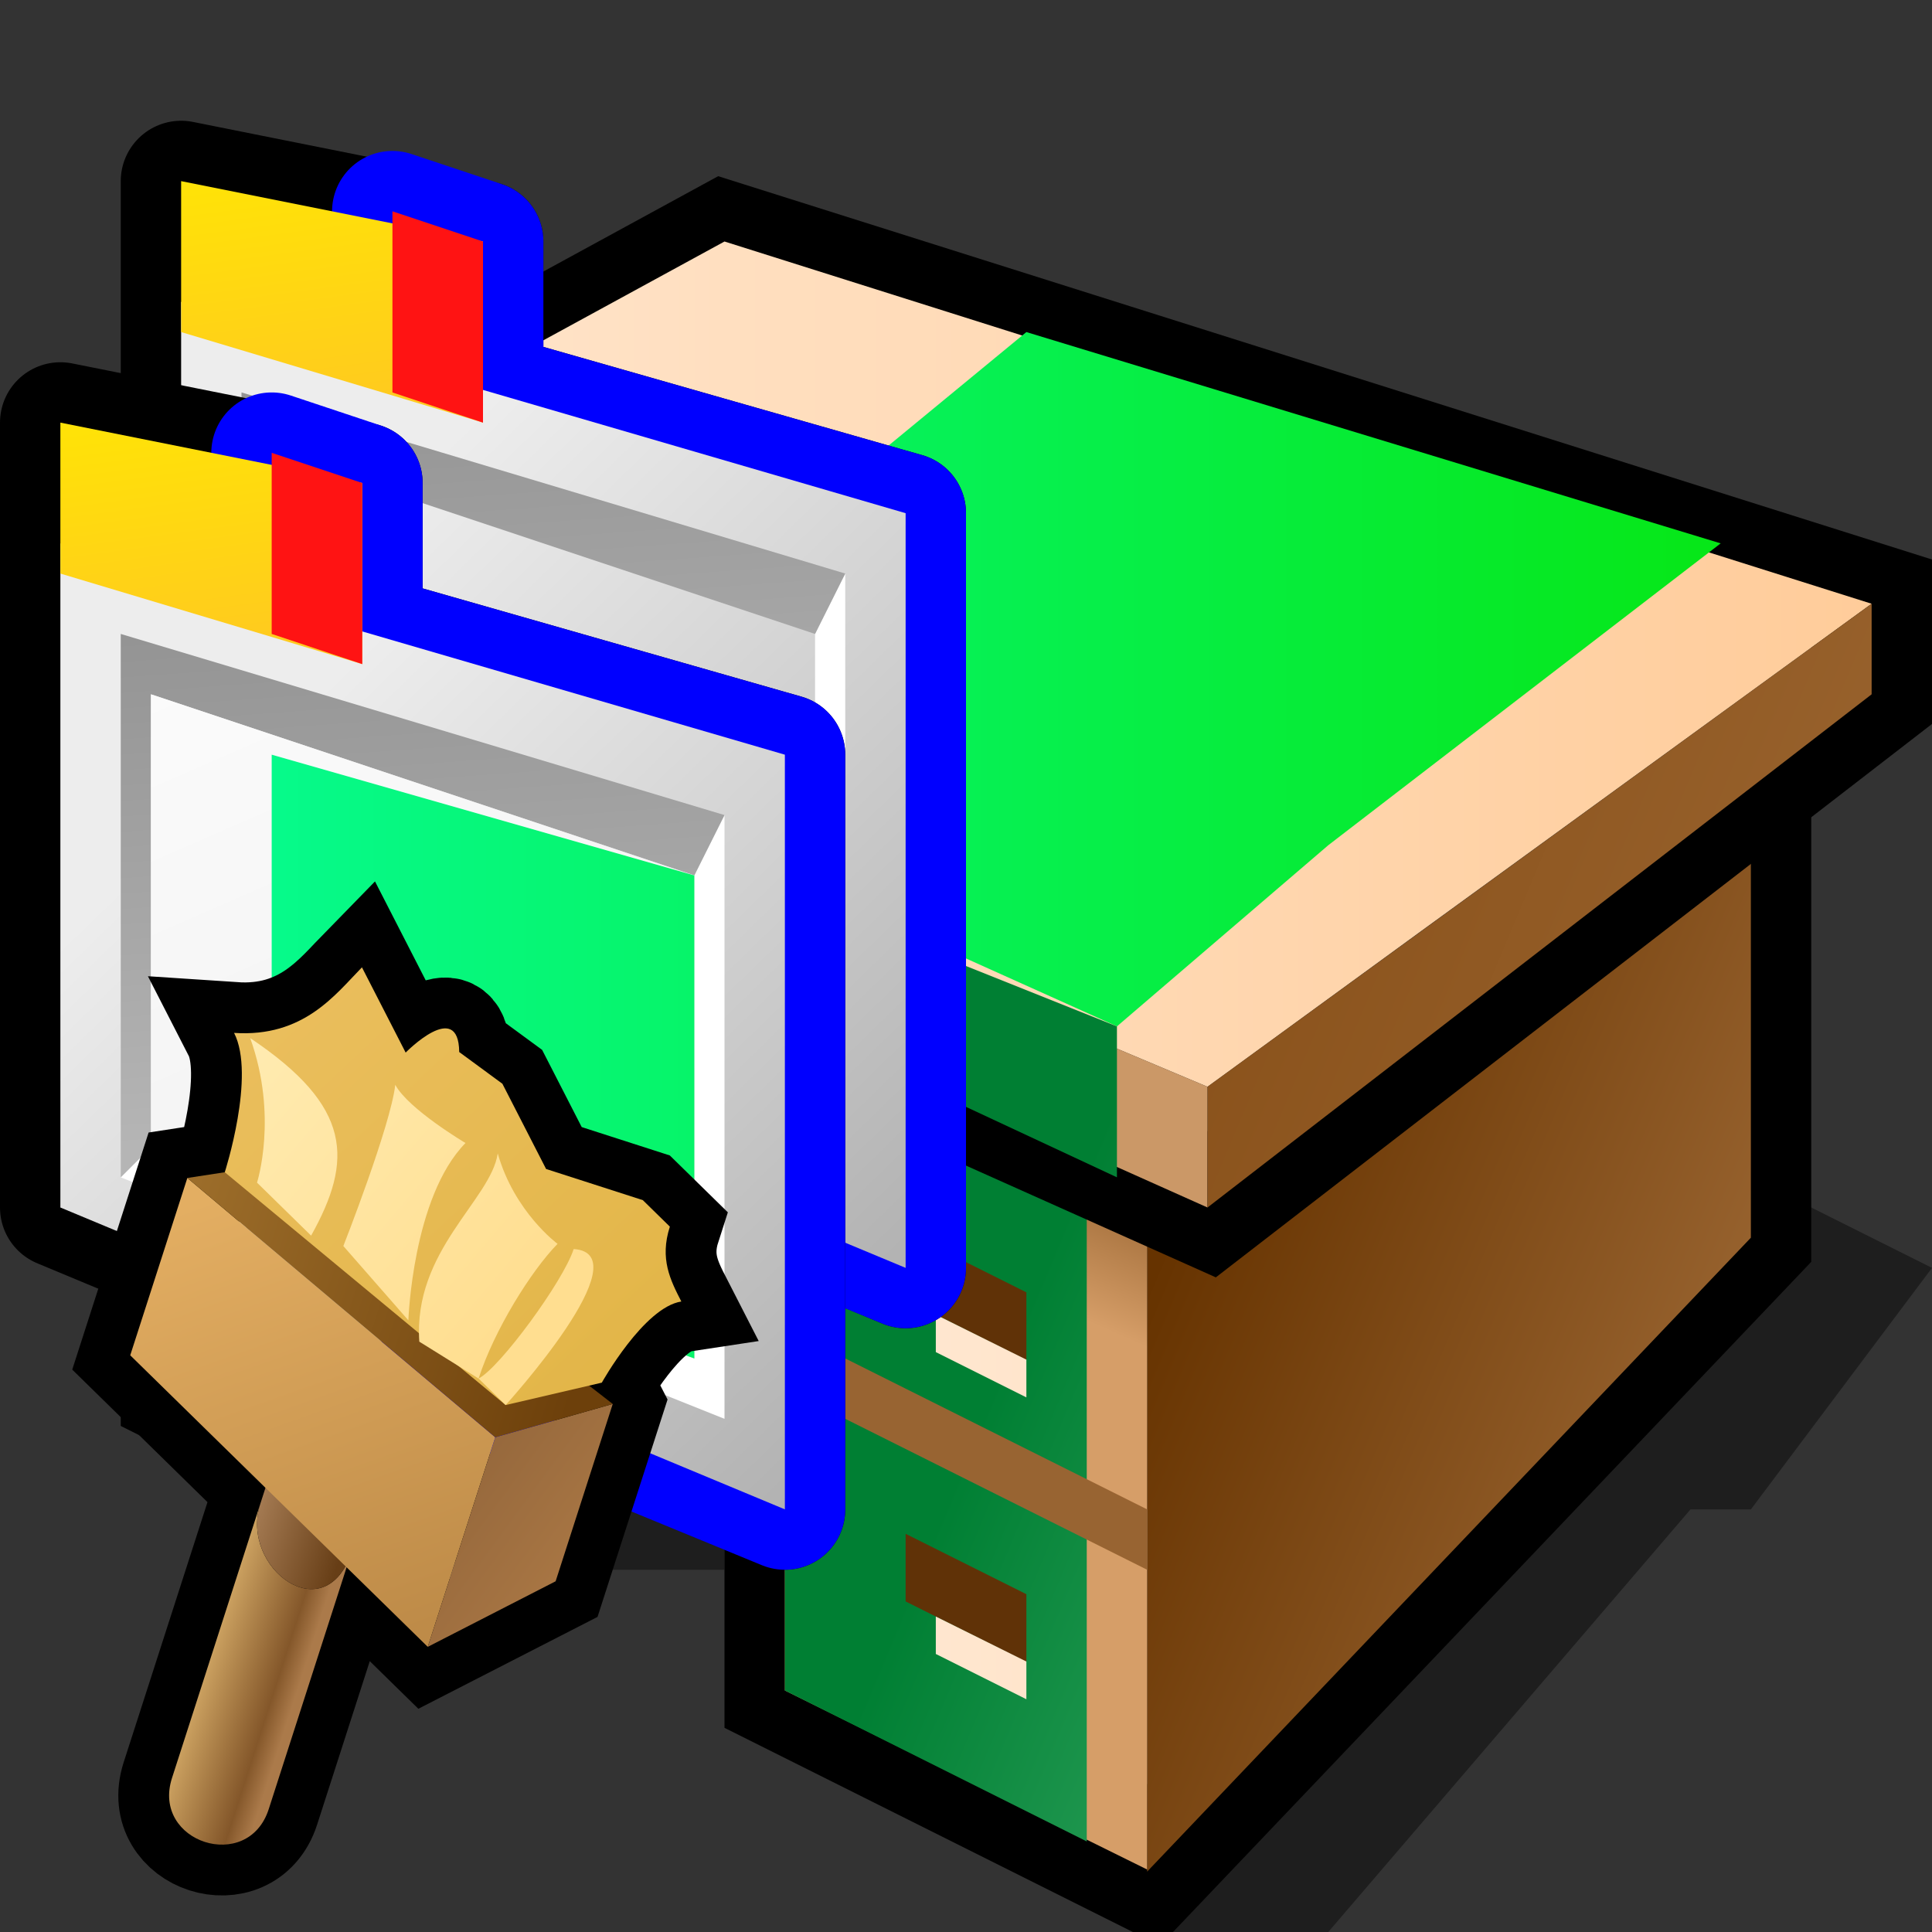 <?xml version="1.0" encoding="UTF-8" standalone="yes"?>
<svg version="1.1" width="64" height="64" color-interpolation="linearRGB"
     xmlns:svg="http://www.w3.org/2000/svg" xmlns="http://www.w3.org/2000/svg">
 <rect width="100%" height="100%" fill="#333333" stroke="none"/>
 <g>
  <path style="fill:#000000; fill-opacity:0.42"
        d="M38 64L58 42V39L64 42L58 50H56L44 64H38z
           M14 52H24V42L14 52z"
  />
  <path style="fill:none; stroke:#000000; stroke-width:4"
        d="M6 24V46L14 50L22 42L26 44V56L38 62L58 41V25"
  />
  <linearGradient id="gradient0" gradientUnits="userSpaceOnUse" x1="51.61" y1="9.9" x2="69.91" y2="17.59">
   <stop offset="0.007" stop-color="#663300"/>
   <stop offset="1" stop-color="#9b6632"/>
  </linearGradient>
  <path style="fill:url(#gradient0)"
        d="M38 62L58 41V24L38 41V62z"
  />
  <linearGradient id="gradient1" gradientUnits="userSpaceOnUse" x1="-2.8" y1="44.49" x2="-1.01" y2="35.33">
   <stop offset="0" stop-color="#7c3f03"/>
   <stop offset="1" stop-color="#663300"/>
  </linearGradient>
  <path style="fill:url(#gradient1)"
        d="M14 38V50L22 42L14 38z"
  />
  <linearGradient id="gradient2" gradientUnits="userSpaceOnUse" x1="62.48" y1="51.42" x2="61" y2="54.78">
   <stop offset="0" stop-color="#a8733f"/>
   <stop offset="1" stop-color="#d69e68"/>
  </linearGradient>
  <path style="fill:url(#gradient2)"
        d="M26 56L38 61.93V38.99L6 25.99V46L14 50V38L26 43.99V56z"
  />
  <linearGradient id="gradient3" gradientUnits="userSpaceOnUse" x1="50.61" y1="3.9" x2="68.91" y2="11.59">
   <stop offset="0" stop-color="#007f33"/>
   <stop offset="1" stop-color="#43b26f"/>
  </linearGradient>
  <path style="fill:url(#gradient3)"
        d="M26 56L36 61V38L14 28V38L26 43.99V56z"
  />
  <path style="fill:#986432"
        d="M38 52V50L26 44V46L38 52z"
  />
  <path style="fill:#603207"
        d="M8 38.81L12 40.81V43.05L8 41.05V38.81z"
        transform="matrix(1,0,0,1,22,2)"
  />
  <path style="fill:#603207"
        d="M8 38.81L12 40.81V43.05L8 41.05V38.81z"
        transform="matrix(1,0,0,1,22,12)"
  />
  <linearGradient id="gradient4" gradientUnits="userSpaceOnUse" x1="-4" y1="-20" x2="64" y2="-20">
   <stop offset="0" stop-color="#ffeddc"/>
   <stop offset="1" stop-color="#ffcb98"/>
  </linearGradient>
  <path style="fill:url(#gradient4)"
        d="M9 41.55L12 43.04V44.29L9 42.79V41.55z"
        transform="matrix(1,0,0,1,22,2)"
  />
  <linearGradient id="gradient5" gradientUnits="userSpaceOnUse" x1="-4" y1="-20" x2="64" y2="-20">
   <stop offset="0" stop-color="#ffeddc"/>
   <stop offset="1" stop-color="#ffcb98"/>
  </linearGradient>
  <path style="fill:url(#gradient5)"
        d="M9 41.55L12 43.04V44.29L9 42.79V41.55z"
        transform="matrix(1,0,0,1,22,12)"
  />
  <path style="fill:none; stroke:#000000; stroke-width:4"
        d="M2 20V23L40 40L62 23V20L24 8L2 20z"
  />
  <linearGradient id="gradient6" gradientUnits="userSpaceOnUse" x1="-4" y1="-20" x2="64" y2="-20">
   <stop offset="0" stop-color="#ffeddc"/>
   <stop offset="1" stop-color="#ffcb98"/>
  </linearGradient>
  <path style="fill:url(#gradient6)"
        d="M24 8L2 20L40 36L47.08 30.84L62 20L24 8z"
  />
  <linearGradient id="gradient7" gradientUnits="userSpaceOnUse" x1="-4" y1="-20" x2="64" y2="-20">
   <stop offset="0" stop-color="#06ffaa"/>
   <stop offset="1" stop-color="#06e406"/>
  </linearGradient>
  <path style="fill:url(#gradient7)"
        d="M34 11L17 25L37 34L44 28L57 18L34 11z"
  />
  <path style="fill:#cb9867"
        d="M2 20V23L40 40V36L2 20z"
  />
  <linearGradient id="gradient8" gradientUnits="userSpaceOnUse" x1="50.61" y1="3.9" x2="68.91" y2="11.59">
   <stop offset="0" stop-color="#007f33"/>
   <stop offset="1" stop-color="#43b26f"/>
  </linearGradient>
  <path style="fill:url(#gradient8)"
        d="M22 28V32L37 39V34L22 28z"
  />
  <linearGradient id="gradient9" gradientUnits="userSpaceOnUse" x1="50.61" y1="3.9" x2="68.91" y2="11.59">
   <stop offset="0" stop-color="#89511a"/>
   <stop offset="1" stop-color="#98622d"/>
  </linearGradient>
  <path style="fill:url(#gradient9)"
        d="M40 36V40L62 23V20L40 36z"
  />
  <path style="fill:#cb9867"
        d=""
  />
  <path style="fill:#ffffff"
        d=""
  />
  <path style="fill:#000000"
        d=""
  />
  <linearGradient id="gradient10" gradientUnits="userSpaceOnUse" x1="-2.8" y1="44.49" x2="-1.01" y2="35.33">
   <stop offset="0" stop-color="#7c3f03"/>
   <stop offset="1" stop-color="#663300"/>
  </linearGradient>
  <path style="fill:url(#gradient10)"
        d=""
  />
  <radialGradient id="gradient11" gradientUnits="userSpaceOnUse" cx="0" cy="0" r="64" gradientTransform="matrix(0.257,0,0,0.273,43.335,13.6)">
   <stop offset="0" stop-color="#808080"/>
   <stop offset="1" stop-color="#000000"/>
  </radialGradient>
  <path style="fill:none; stroke:url(#gradient11); stroke-width:4"
        d=""
  />
  <radialGradient id="gradient12" gradientUnits="userSpaceOnUse" cx="0" cy="0" r="64" gradientTransform="matrix(0.082,0,0,0.067,46.115,18.73)">
   <stop offset="0" stop-color="#ffffff"/>
   <stop offset="0.33" stop-color="#ffffff"/>
   <stop offset="1" stop-color="#808080"/>
  </radialGradient>
  <path style="fill:url(#gradient12)"
        d=""
  />
  <linearGradient id="gradient13" gradientUnits="userSpaceOnUse" x1="47" y1="10.2" x2="49" y2="10.2">
   <stop offset="0" stop-color="#ffffff"/>
   <stop offset="1" stop-color="#808080"/>
  </linearGradient>
  <path style="fill:url(#gradient13)"
        d=""
  />
  <path style="fill:none; stroke:#000000; stroke-width:4; stroke-linejoin:round"
        d=""
  />
  <radialGradient id="gradient14" gradientUnits="userSpaceOnUse" cx="0" cy="0" r="64" gradientTransform="matrix(0.312,0.036,-0.016,0.141,41.256,1.433)">
   <stop offset="0" stop-color="#00ff00"/>
   <stop offset="1" stop-color="#108e35"/>
  </radialGradient>
  <path style="fill:url(#gradient14)"
        d=""
  />
  <path style="fill:none; stroke:#000000; stroke-width:4; stroke-linejoin:round"
        d="M2 40L26 50V25L12 21V16L2 14V40z"
        transform="matrix(1,0,0,1,4,-8)"
  />
  <path style="fill:none; stroke:#0000ff; stroke-width:4; stroke-linejoin:round"
        d="M9 43L26 50V25L12 21V16L9 15V43z"
        transform="matrix(1,0,0,1,4,-8)"
  />
  <linearGradient id="gradient15" gradientUnits="userSpaceOnUse" x1="31.78" y1="2.22" x2="57.48" y2="28.64">
   <stop offset="0" stop-color="#ededed"/>
   <stop offset="1" stop-color="#a5a5a5"/>
  </linearGradient>
  <path style="fill:url(#gradient15)"
        d="M2 18V40L26 50V25L2 18z"
        transform="matrix(1,0,0,1,4,-8)"
  />
  <path style="fill:#ffffff"
        d="M23 45L5 38L4 39L24 47V27L23 29V45z"
        transform="matrix(1,0,0,1,4,-8)"
  />
  <linearGradient id="gradient16" gradientUnits="userSpaceOnUse" x1="59.95" y1="15.6" x2="61.27" y2="33.92">
   <stop offset="0" stop-color="#919191"/>
   <stop offset="1" stop-color="#b5b5b5"/>
  </linearGradient>
  <path style="fill:url(#gradient16)"
        d="M4 21V39L5 38V23L23 29L24 27L4 21z"
        transform="matrix(1,0,0,1,4,-8)"
  />
  <linearGradient id="gradient17" gradientUnits="userSpaceOnUse" x1="27.94" y1="8.25" x2="30.11" y2="24.55">
   <stop offset="0" stop-color="#ffea00"/>
   <stop offset="1" stop-color="#ffb830"/>
  </linearGradient>
  <path style="fill:url(#gradient17)"
        d="M2 14V19L12 22V16L2 14z"
        transform="matrix(1,0,0,1,4,-8)"
  />
  <path style="fill:#ff1313"
        d="M9 15V21L12 22V16L9 15z"
        transform="matrix(1,0,0,1,4,-8)"
  />
  <path style="fill:none; stroke:#000000; stroke-width:4; stroke-linejoin:round"
        d="M2 40L26 50V25L12 21V16L2 14V40z"
  />
  <path style="fill:none; stroke:#0000ff; stroke-width:4; stroke-linejoin:round"
        d="M9 43L26 50V25L12 21V16L9 15V43z"
  />
  <linearGradient id="gradient18" gradientUnits="userSpaceOnUse" x1="31.78" y1="2.22" x2="57.48" y2="28.64">
   <stop offset="0" stop-color="#ededed"/>
   <stop offset="1" stop-color="#a5a5a5"/>
  </linearGradient>
  <path style="fill:url(#gradient18)"
        d="M2 18V40L26 50V25L2 18z"
  />
  <path style="fill:#ffffff"
        d="M23 45L5 38L4 39L24 47V27L23 29V45z"
  />
  <linearGradient id="gradient19" gradientUnits="userSpaceOnUse" x1="59.95" y1="15.6" x2="61.27" y2="33.92">
   <stop offset="0" stop-color="#919191"/>
   <stop offset="1" stop-color="#b5b5b5"/>
  </linearGradient>
  <path style="fill:url(#gradient19)"
        d="M4 21V39L5 38V23L23 29L24 27L4 21z"
  />
  <linearGradient id="gradient20" gradientUnits="userSpaceOnUse" x1="87.42" y1="-23.35" x2="107.17" y2="21.88">
   <stop offset="0" stop-color="#ffffff"/>
   <stop offset="1" stop-color="#e9e9e9"/>
  </linearGradient>
  <path style="fill:url(#gradient20)"
        d="M5 23V38L23 45V29L5 23z"
  />
  <linearGradient id="gradient21" gradientUnits="userSpaceOnUse" x1="-4" y1="-20" x2="64" y2="-20">
   <stop offset="0" stop-color="#06ffaa"/>
   <stop offset="1" stop-color="#06e406"/>
  </linearGradient>
  <path style="fill:url(#gradient21)"
        d="M9 25V40L23 45V29L9 25z"
  />
  <linearGradient id="gradient22" gradientUnits="userSpaceOnUse" x1="27.94" y1="8.25" x2="30.11" y2="24.55">
   <stop offset="0" stop-color="#ffea00"/>
   <stop offset="1" stop-color="#ffb830"/>
  </linearGradient>
  <path style="fill:url(#gradient22)"
        d="M2 14V19L12 22V16L2 14z"
  />
  <path style="fill:#ff1313"
        d="M9 15V21L12 22V16L9 15z"
  />
  <path style="fill:none; stroke:#000000; stroke-width:6"
        d="M18 51V36L24 39L30 33V22L29 21C29 21 30 16 32 15C31 14 30 13 30 11L28 10C25 10 22 10 22 10L18 6L15 5C14 2 12 6 12 6C12 6 10 4 8 2C7 4 6 7 2 8C4 10 4 16 4 16L2 17V28L12 33V51C12 55 18 55 18 51z"
        transform="matrix(0.534,0.172,-0.172,0.534,8.062,29.6)"
  />
  <linearGradient id="gradient23" gradientUnits="userSpaceOnUse" x1="11.47" y1="25.53" x2="17.47" y2="25.53">
   <stop offset="0" stop-color="#d3a966"/>
   <stop offset="0.782" stop-color="#84572a"/>
   <stop offset="1" stop-color="#ab7a4a"/>
  </linearGradient>
  <path style="fill:url(#gradient23)"
        d="M12 34V51C12 55 18 55 18 51V35C18 40 12 38 12 34z"
        transform="matrix(0.534,0.172,-0.172,0.534,8.062,29.6)"
  />
  <linearGradient id="gradient24" gradientUnits="userSpaceOnUse" x1="11.47" y1="25.53" x2="17.47" y2="25.53">
   <stop offset="0" stop-color="#a97f57"/>
   <stop offset="1" stop-color="#673e16"/>
  </linearGradient>
  <path style="fill:url(#gradient24)"
        d="M12 28V34C12 38 18 40 18 35V28H12z"
        transform="matrix(0.534,0.172,-0.172,0.534,8.062,29.6)"
  />
  <linearGradient id="gradient25" gradientUnits="userSpaceOnUse" x1="21.09" y1="4.39" x2="38.12" y2="26.66">
   <stop offset="0" stop-color="#e3ae62"/>
   <stop offset="1" stop-color="#be8b48"/>
  </linearGradient>
  <path style="fill:url(#gradient25)"
        d="M2 17V28L24 39V26L2 17z"
        transform="matrix(0.534,0.172,-0.172,0.534,8.062,29.6)"
  />
  <linearGradient id="gradient26" gradientUnits="userSpaceOnUse" x1="26.1" y1="14.71" x2="34.89" y2="17.64">
   <stop offset="0" stop-color="#93663b"/>
   <stop offset="1" stop-color="#a77543"/>
  </linearGradient>
  <path style="fill:url(#gradient26)"
        d="M24 26V39L30 33V22L24 26z"
        transform="matrix(0.534,0.172,-0.172,0.534,8.062,29.6)"
  />
  <linearGradient id="gradient27" gradientUnits="userSpaceOnUse" x1="2.62" y1="-72.37" x2="27.62" y2="-72.37">
   <stop offset="0" stop-color="#9c6d2a"/>
   <stop offset="1" stop-color="#6d400b"/>
  </linearGradient>
  <path style="fill:url(#gradient27)"
        d="M8 14L2 17L24 26L30 22L8 14z"
        transform="matrix(0.534,0.172,-0.172,0.534,8.062,29.6)"
  />
  <linearGradient id="gradient28" gradientUnits="userSpaceOnUse" x1="20.87" y1="-32.47" x2="49.03" y2="-16.96">
   <stop offset="0" stop-color="#ebbf5f"/>
   <stop offset="1" stop-color="#e3b649"/>
  </linearGradient>
  <path style="fill:url(#gradient28)"
        d="M24 24L29 21C29 21 30 16 32 15C31 14 30 13 30 11L28 10C25 10 22 10 22 10L18 6L15 5C14 2 12 6 12 6C12 6 10 4 8 2C7 4 6 7 2 8C4 10 4 16 4 16L24 24z"
        transform="matrix(0.534,0.172,-0.172,0.534,8.062,29.6)"
  />
  <linearGradient id="gradient29" gradientUnits="userSpaceOnUse" x1="4.12" y1="0.97" x2="26.74" y2="10.38">
   <stop offset="0" stop-color="#ffecb3"/>
   <stop offset="1" stop-color="#ffde90"/>
  </linearGradient>
  <path style="fill:url(#gradient29)"
        d="M3 8C6 11.89 6 16 6 16L10 18C11 13 10 10 3 8z
           M12 8C12.48 10.4 12 18 12 18L17 21C17 21 15 14 17 10C17 10 13.18 9.13 12 8z
           M22 23C22 20 23 16 24 14C24 14 21 13 19 10C19.46 12.73 16 17 18 22L22 23z
           M24 24C24 24 29 13 25 14C25 16 23 22 22 23L24 24z"
        transform="matrix(0.534,0.172,-0.172,0.534,8.062,29.6)"
  />
 </g>
</svg>
